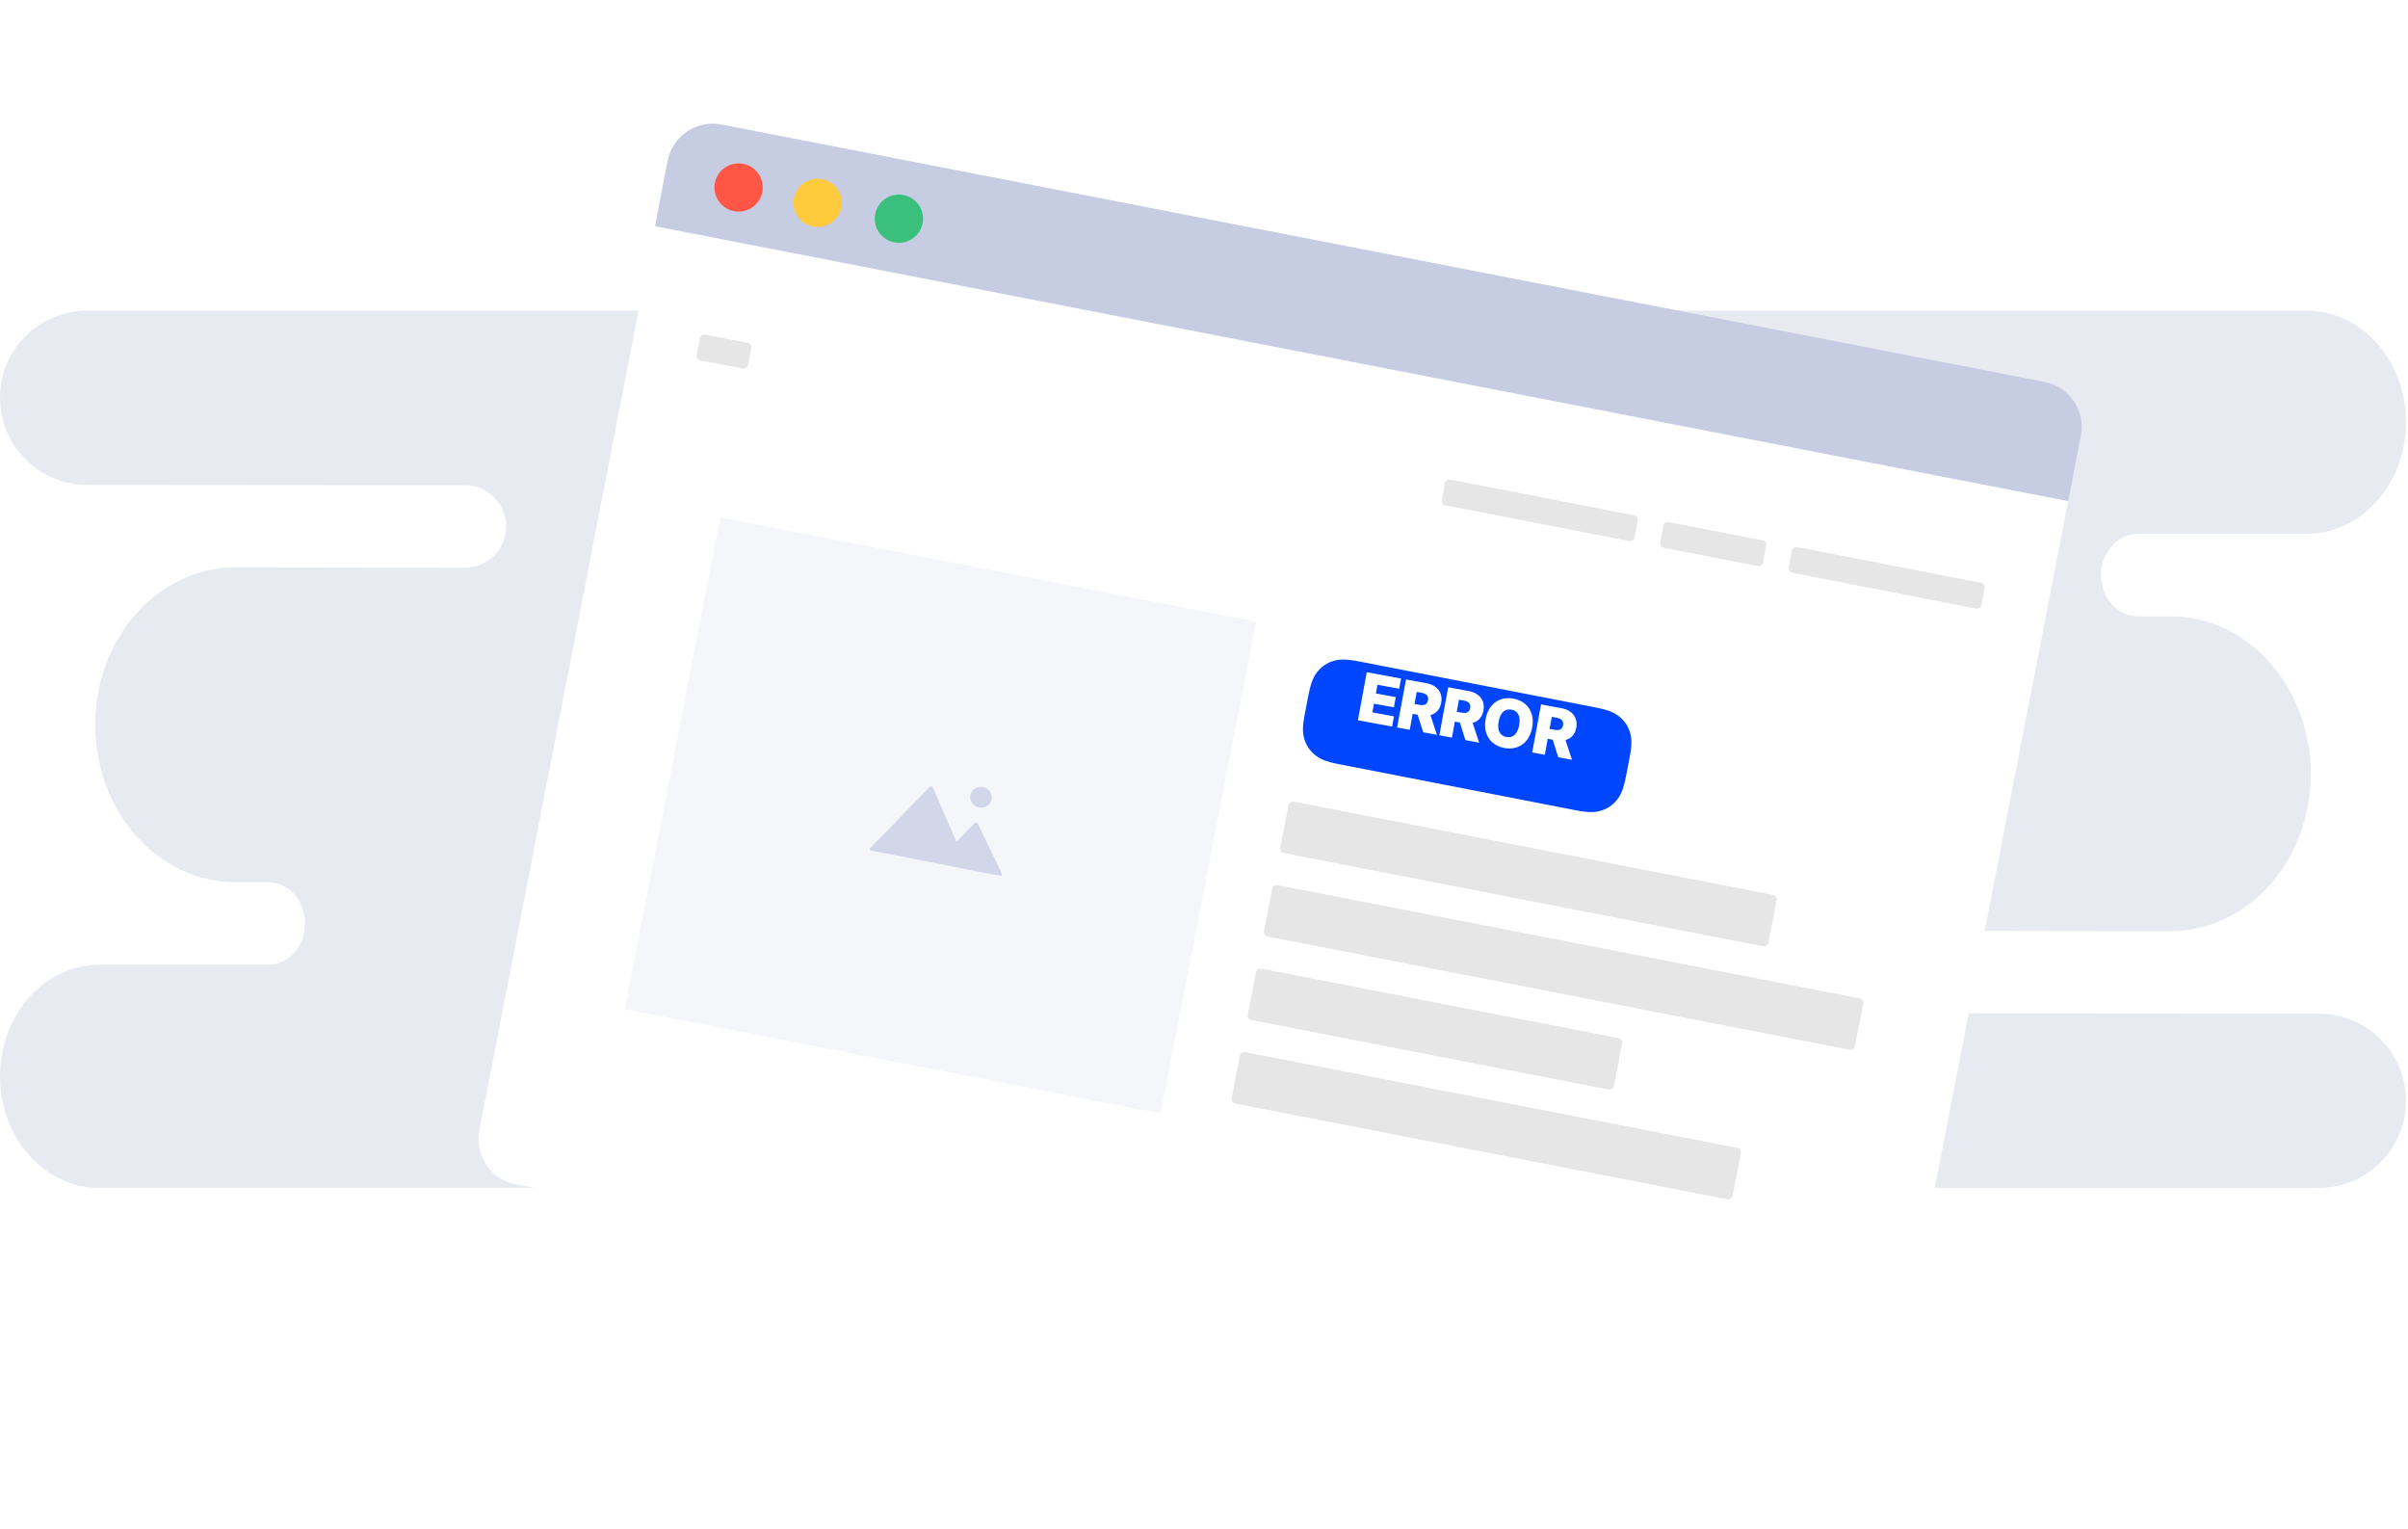 <svg width="767" height="487" viewBox="0 0 767 487" fill="none" xmlns="http://www.w3.org/2000/svg">
<path d="M439.09 378.271H31.69C14.19 378.271 0 362.361 0 342.741C0 323.121 14.19 307.211 31.69 307.211H85.44C91.91 307.211 97.16 301.331 97.16 294.071C97.16 286.811 91.91 280.931 85.44 280.931H75.04C50.35 280.931 30.33 258.491 30.33 230.801C30.33 203.121 50.35 180.671 75.04 180.671L148.07 180.791C155.33 180.791 161.21 174.911 161.21 167.651C161.21 160.391 155.33 154.511 148.07 154.511L27.74 154.411C12.42 154.401 0.01 141.981 0.01 126.661C0 111.351 12.43 98.921 27.75 98.921H439.09V378.271Z" fill="#E8EAF2"/>
<path d="M327.27 98.921H734.67C752.17 98.921 766.36 114.831 766.36 134.451C766.36 154.071 752.17 169.981 734.67 169.981H680.92C674.45 169.981 669.2 175.861 669.2 183.121C669.2 190.381 674.45 196.261 680.92 196.261H691.32C716.01 196.261 736.03 218.701 736.03 246.391C736.03 274.071 716.01 296.521 691.32 296.521L618.29 296.401C611.03 296.401 605.15 302.281 605.15 309.541C605.15 316.801 611.03 322.681 618.29 322.681L738.62 322.781C753.94 322.791 766.35 335.211 766.35 350.531C766.35 365.861 753.92 378.281 738.6 378.281H327.26L327.27 98.921Z" fill="#E8EAF2"/>
<g filter="url(#filter0_d_1_41)">
<path d="M208.894 64.6L659.033 152.147L602.818 441.513C601.277 449.444 593.589 454.621 585.647 453.076L164.27 371.123C156.327 369.578 151.138 361.897 152.678 353.966L208.894 64.6Z" fill="white"/>
<path d="M224.634 100.561L238.126 103.185C238.92 103.339 239.439 104.108 239.285 104.901L238.254 110.21C238.1 111.003 237.331 111.521 236.537 111.366L223.044 108.742C222.25 108.588 221.731 107.819 221.885 107.026L222.916 101.717C223.07 100.924 223.839 100.406 224.634 100.561ZM572.469 168.211L630.975 179.59C631.769 179.744 632.288 180.512 632.134 181.306L631.103 186.615C630.949 187.408 630.18 187.925 629.386 187.771L570.879 176.392C570.085 176.238 569.566 175.469 569.72 174.676L570.751 169.367C570.906 168.574 571.674 168.056 572.469 168.211ZM461.98 146.722L520.486 158.101C521.28 158.255 521.799 159.024 521.645 159.817L520.614 165.126C520.46 165.919 519.691 166.437 518.897 166.282L460.39 154.903C459.596 154.749 459.077 153.981 459.231 153.187L460.263 147.878C460.417 147.085 461.186 146.568 461.98 146.722ZM531.547 160.252L561.408 166.06C562.202 166.214 562.721 166.982 562.567 167.775L561.536 173.085C561.382 173.878 560.613 174.395 559.819 174.241L529.957 168.433C529.163 168.279 528.644 167.511 528.798 166.717L529.83 161.408C529.984 160.615 530.753 160.098 531.547 160.252Z" fill="#E6E6E6"/>
<path d="M400.07 191.96L229.457 158.762L199.048 315.362L369.661 348.56L400.07 191.96Z" fill="#F5F6F9"/>
<path d="M298.775 268.997L277.54 264.865C277.017 264.763 276.894 264.371 277.265 263.99L296.095 244.606C296.466 244.224 296.939 244.307 297.155 244.798L304.658 262.074L310.381 256.151C310.75 255.769 311.234 255.843 311.469 256.33L319.097 272.156C319.329 272.637 319.097 272.949 318.57 272.851L309.368 271.15L298.775 268.997ZM311.845 251.119C309.978 250.756 308.746 249.006 309.095 247.212C309.443 245.417 311.24 244.257 313.107 244.62C314.975 244.983 316.206 246.733 315.858 248.528C315.509 250.322 313.713 251.482 311.845 251.119Z" fill="#D1D7E8"/>
<path d="M406.948 275.868L592.311 311.92C593.106 312.074 593.625 312.842 593.471 313.635L590.85 327.126C590.696 327.919 589.927 328.436 589.133 328.282L403.769 292.231C402.975 292.076 402.456 291.308 402.61 290.515L405.23 277.025C405.384 276.232 406.153 275.714 406.948 275.868ZM401.782 302.457L515.533 324.58C516.327 324.735 516.846 325.503 516.692 326.296L514.071 339.786C513.917 340.58 513.148 341.097 512.354 340.943L398.603 318.82C397.809 318.665 397.29 317.897 397.444 317.104L400.065 303.614C400.219 302.82 400.988 302.303 401.782 302.457ZM396.617 329.046L553.335 359.526C554.13 359.681 554.649 360.449 554.494 361.242L551.874 374.732C551.72 375.525 550.951 376.043 550.157 375.888L393.438 345.408C392.644 345.254 392.125 344.486 392.279 343.693L394.9 330.202C395.054 329.409 395.822 328.892 396.617 329.046Z" fill="#E6E6E6"/>
<path d="M564.74 278.964L412.113 249.28C411.319 249.125 410.55 249.643 410.396 250.436L407.775 263.926C407.621 264.719 408.14 265.488 408.934 265.642L561.561 295.326C562.355 295.481 563.124 294.963 563.278 294.17L565.899 280.68C566.053 279.887 565.534 279.118 564.74 278.964Z" fill="#E6E6E6"/>
<path d="M432.969 204.647L508.049 219.25C512.599 220.135 514.289 220.982 515.864 222.263C517.439 223.543 518.551 225.189 519.15 227.127C519.749 229.065 519.904 230.946 519.021 235.49L517.945 241.029C517.062 245.573 516.215 247.259 514.934 248.832C513.653 250.404 512.006 251.513 510.066 252.11C508.125 252.707 506.242 252.859 501.692 251.974L426.612 237.372C422.062 236.487 420.372 235.64 418.797 234.359C417.222 233.079 416.11 231.433 415.511 229.495C414.912 227.557 414.758 225.676 415.64 221.132L416.716 215.593C417.599 211.049 418.446 209.362 419.727 207.79C421.008 206.218 422.655 205.109 424.595 204.512C426.536 203.915 428.419 203.763 432.969 204.647Z" fill="#0046FF"/>
<path d="M212.66 45.213C214.201 37.282 221.889 32.104 229.838 33.651L651.201 115.601C659.147 117.146 664.34 124.832 662.799 132.761L658.754 153.583L208.615 66.036L212.66 45.213Z" fill="#C6CDE3"/>
<path d="M233.797 61.246C237.967 62.057 242.003 59.339 242.812 55.175C243.621 51.012 240.897 46.979 236.727 46.168C232.557 45.357 228.521 48.075 227.712 52.239C226.903 56.403 229.628 60.435 233.797 61.246Z" fill="#FF5645"/>
<path d="M258.966 66.141C263.136 66.952 267.172 64.234 267.981 60.071C268.79 55.907 266.065 51.874 261.895 51.063C257.725 50.252 253.689 52.97 252.88 57.134C252.071 61.297 254.796 65.33 258.966 66.141Z" fill="#FFCB3D"/>
<path d="M284.852 71.176C289.022 71.987 293.058 69.269 293.867 65.105C294.676 60.941 291.951 56.908 287.782 56.097C283.612 55.286 279.576 58.004 278.767 62.168C277.958 66.332 280.682 70.365 284.852 71.176Z" fill="#3ABF7C"/>
</g>
<path d="M432.522 229.353L435.348 214.057L446.27 216.075L445.669 219.329L438.761 218.052L438.249 220.82L444.587 221.991L443.986 225.244L437.648 224.073L437.137 226.841L444.024 228.114L443.423 231.367L432.522 229.353ZM445.016 231.661L447.842 216.366L454.349 217.568C457.772 218.2 459.652 220.558 459.055 223.79C458.665 225.903 457.416 227.223 455.623 227.701L457.692 234.004L453.319 233.196L451.555 227.604L449.971 227.312L449.03 232.403L445.016 231.661ZM450.553 224.164L452.116 224.453C453.637 224.734 454.605 224.344 454.851 223.013C455.1 221.661 454.348 220.889 452.826 220.608L451.263 220.319L450.553 224.164ZM458.461 234.146L461.287 218.85L467.794 220.052C471.217 220.685 473.097 223.042 472.5 226.274C472.11 228.387 470.861 229.708 469.068 230.185L471.137 236.488L466.764 235.68L465 230.089L463.416 229.796L462.475 234.887L458.461 234.146ZM463.998 226.648L465.561 226.937C467.082 227.218 468.05 226.829 468.296 225.498C468.546 224.146 467.793 223.373 466.271 223.092L464.708 222.803L463.998 226.648ZM488.024 231.699C487.083 236.791 483.318 238.957 479.177 238.192C474.994 237.419 472.277 234.033 473.214 228.963C474.154 223.871 477.898 221.701 482.081 222.474C486.222 223.239 488.964 226.607 488.024 231.699ZM483.883 230.934C484.402 228.124 483.525 226.367 481.433 225.981C479.321 225.59 477.874 226.918 477.355 229.728C476.835 232.538 477.712 234.295 479.825 234.685C481.917 235.071 483.363 233.744 483.883 230.934ZM488.034 239.61L490.861 224.314L497.368 225.517C500.79 226.149 502.67 228.506 502.073 231.739C501.683 233.851 500.434 235.172 498.642 235.649L500.71 241.952L496.337 241.144L494.574 235.553L492.989 235.26L492.048 240.352L488.034 239.61ZM493.571 232.112L495.134 232.401C496.655 232.682 497.623 232.293 497.869 230.962C498.119 229.61 497.366 228.837 495.845 228.556L494.281 228.267L493.571 232.112Z" fill="white"/>
<defs>
<filter id="filter0_d_1_41" x="142.408" y="29.378" width="530.662" height="439.971" filterUnits="userSpaceOnUse" color-interpolation-filters="sRGB">
<feFlood flood-opacity="0" result="BackgroundImageFix"/>
<feColorMatrix in="SourceAlpha" type="matrix" values="0 0 0 0 0 0 0 0 0 0 0 0 0 0 0 0 0 0 127 0" result="hardAlpha"/>
<feOffset dy="6"/>
<feGaussianBlur stdDeviation="5"/>
<feComposite in2="hardAlpha" operator="out"/>
<feColorMatrix type="matrix" values="0 0 0 0 0 0 0 0 0 0 0 0 0 0 0 0 0 0 0.1 0"/>
<feBlend mode="normal" in2="BackgroundImageFix" result="effect1_dropShadow_1_41"/>
<feBlend mode="normal" in="SourceGraphic" in2="effect1_dropShadow_1_41" result="shape"/>
</filter>
</defs>
</svg>
